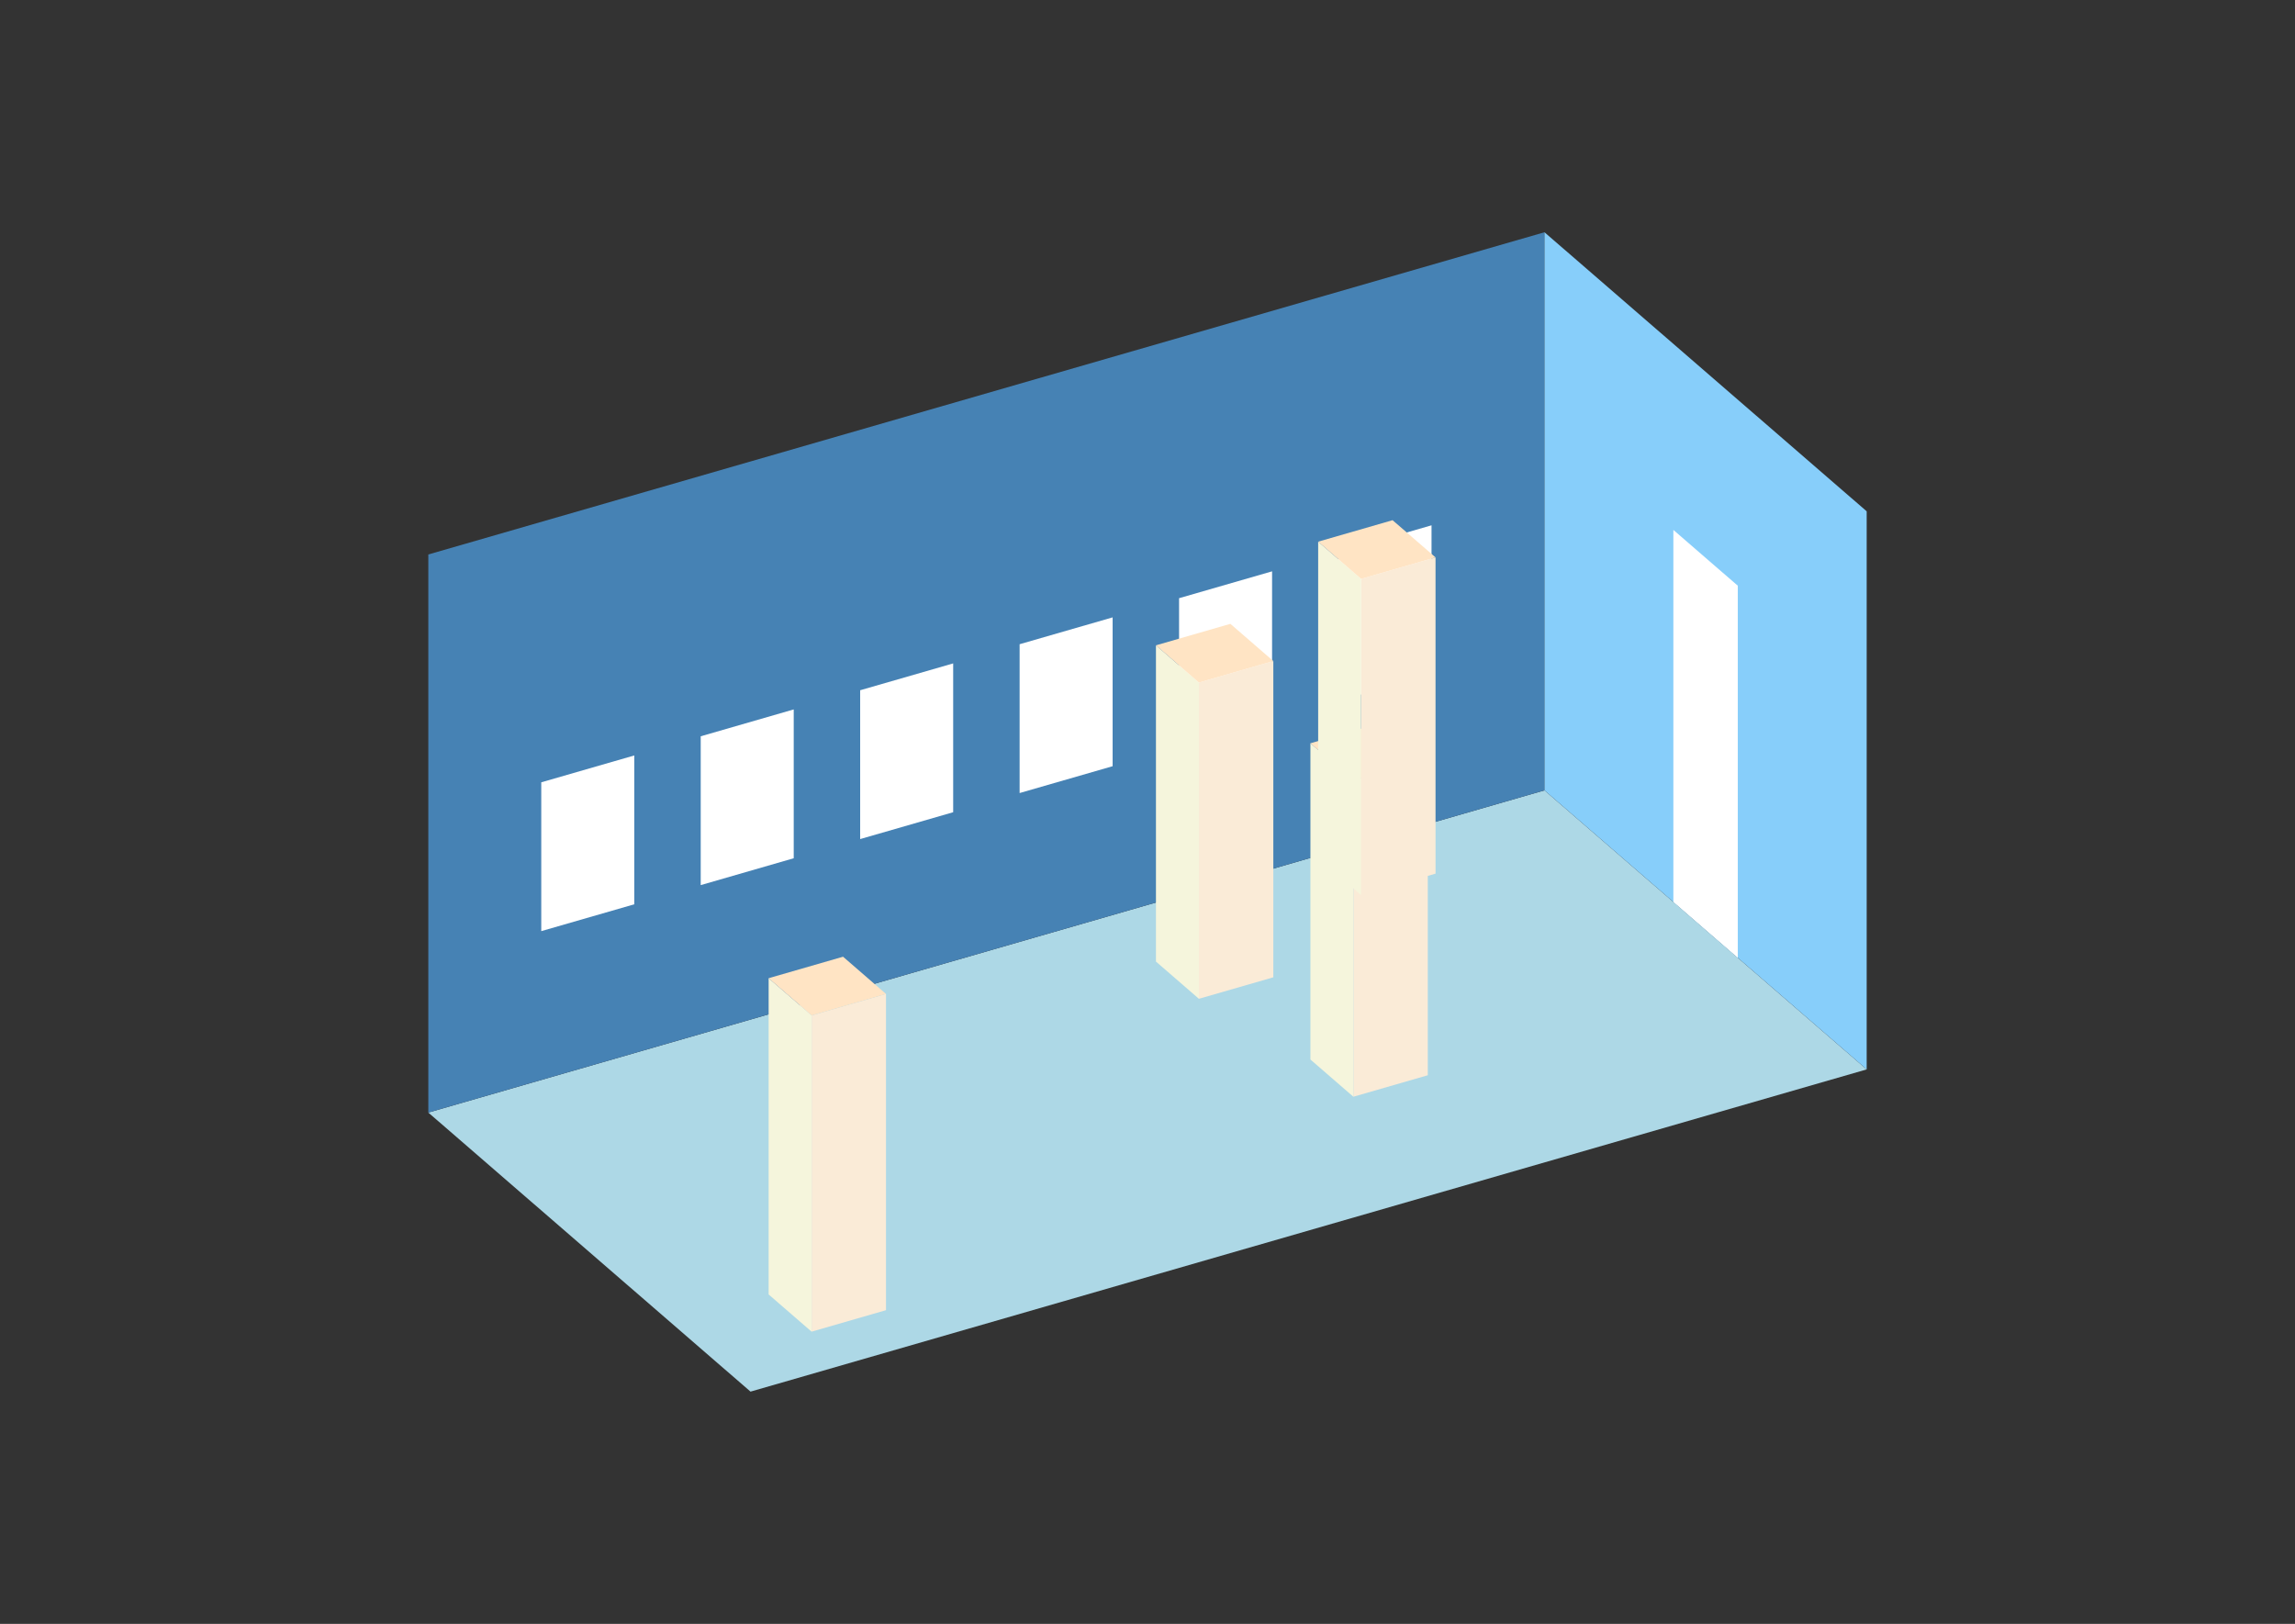<?xml version="1.0" encoding="UTF-8"?>
<svg
  xmlns="http://www.w3.org/2000/svg"
  width="848"
  height="600"
  style="background-color:white"
>
  <rect width="100%" height="100%" fill="#333333" stroke="none"/>
  <polygon fill="lightblue" points="277.318,514.185 158.263,411.08 570.682,292.025 689.737,395.13" />
  <polygon fill="steelblue" points="158.263,411.08 158.263,204.87 570.682,85.815 570.682,292.025" />
  <polygon fill="lightskyblue" points="689.737,395.13 689.737,188.92 570.682,85.815 570.682,292.025" />
  <polygon fill="white" points="642.115,353.888 642.115,216.415 618.304,195.794 618.304,333.267" />
  <polygon fill="white" points="199.996,344.043 199.996,289.054 234.364,279.133 234.364,334.122" />
  <polygon fill="white" points="258.913,327.036 258.913,272.046 293.281,262.125 293.281,317.114" />
  <polygon fill="white" points="317.83,310.028 317.83,255.039 352.198,245.117 352.198,300.106" />
  <polygon fill="white" points="376.747,293.02 376.747,238.031 411.115,228.109 411.115,283.099" />
  <polygon fill="white" points="435.664,276.012 435.664,221.023 470.032,211.102 470.032,266.091" />
  <polygon fill="white" points="494.581,259.004 494.581,204.015 528.949,194.094 528.949,249.083" />
  <polygon fill="antiquewhite" points="500.071,405.227 500.071,288.375 527.566,280.438 527.566,397.29" />
  <polygon fill="beige" points="500.071,405.227 500.071,288.375 484.197,274.628 484.197,391.48" />
  <polygon fill="bisque" points="500.071,288.375 484.197,274.628 511.692,266.691 527.566,280.438" />
  <polygon fill="antiquewhite" points="299.884,492.03 299.884,375.178 327.378,367.241 327.378,484.093" />
  <polygon fill="beige" points="299.884,492.03 299.884,375.178 284.01,361.43 284.01,478.282" />
  <polygon fill="bisque" points="299.884,375.178 284.01,361.43 311.504,353.493 327.378,367.241" />
  <polygon fill="antiquewhite" points="502.934,330.742 502.934,213.89 530.429,205.953 530.429,322.805" />
  <polygon fill="beige" points="502.934,330.742 502.934,213.89 487.06,200.142 487.06,316.994" />
  <polygon fill="bisque" points="502.934,213.89 487.06,200.142 514.555,192.205 530.429,205.953" />
  <polygon fill="antiquewhite" points="442.997,369.038 442.997,252.186 470.492,244.249 470.492,361.101" />
  <polygon fill="beige" points="442.997,369.038 442.997,252.186 427.123,238.439 427.123,355.291" />
  <polygon fill="bisque" points="442.997,252.186 427.123,238.439 454.618,230.502 470.492,244.249" />
</svg>

